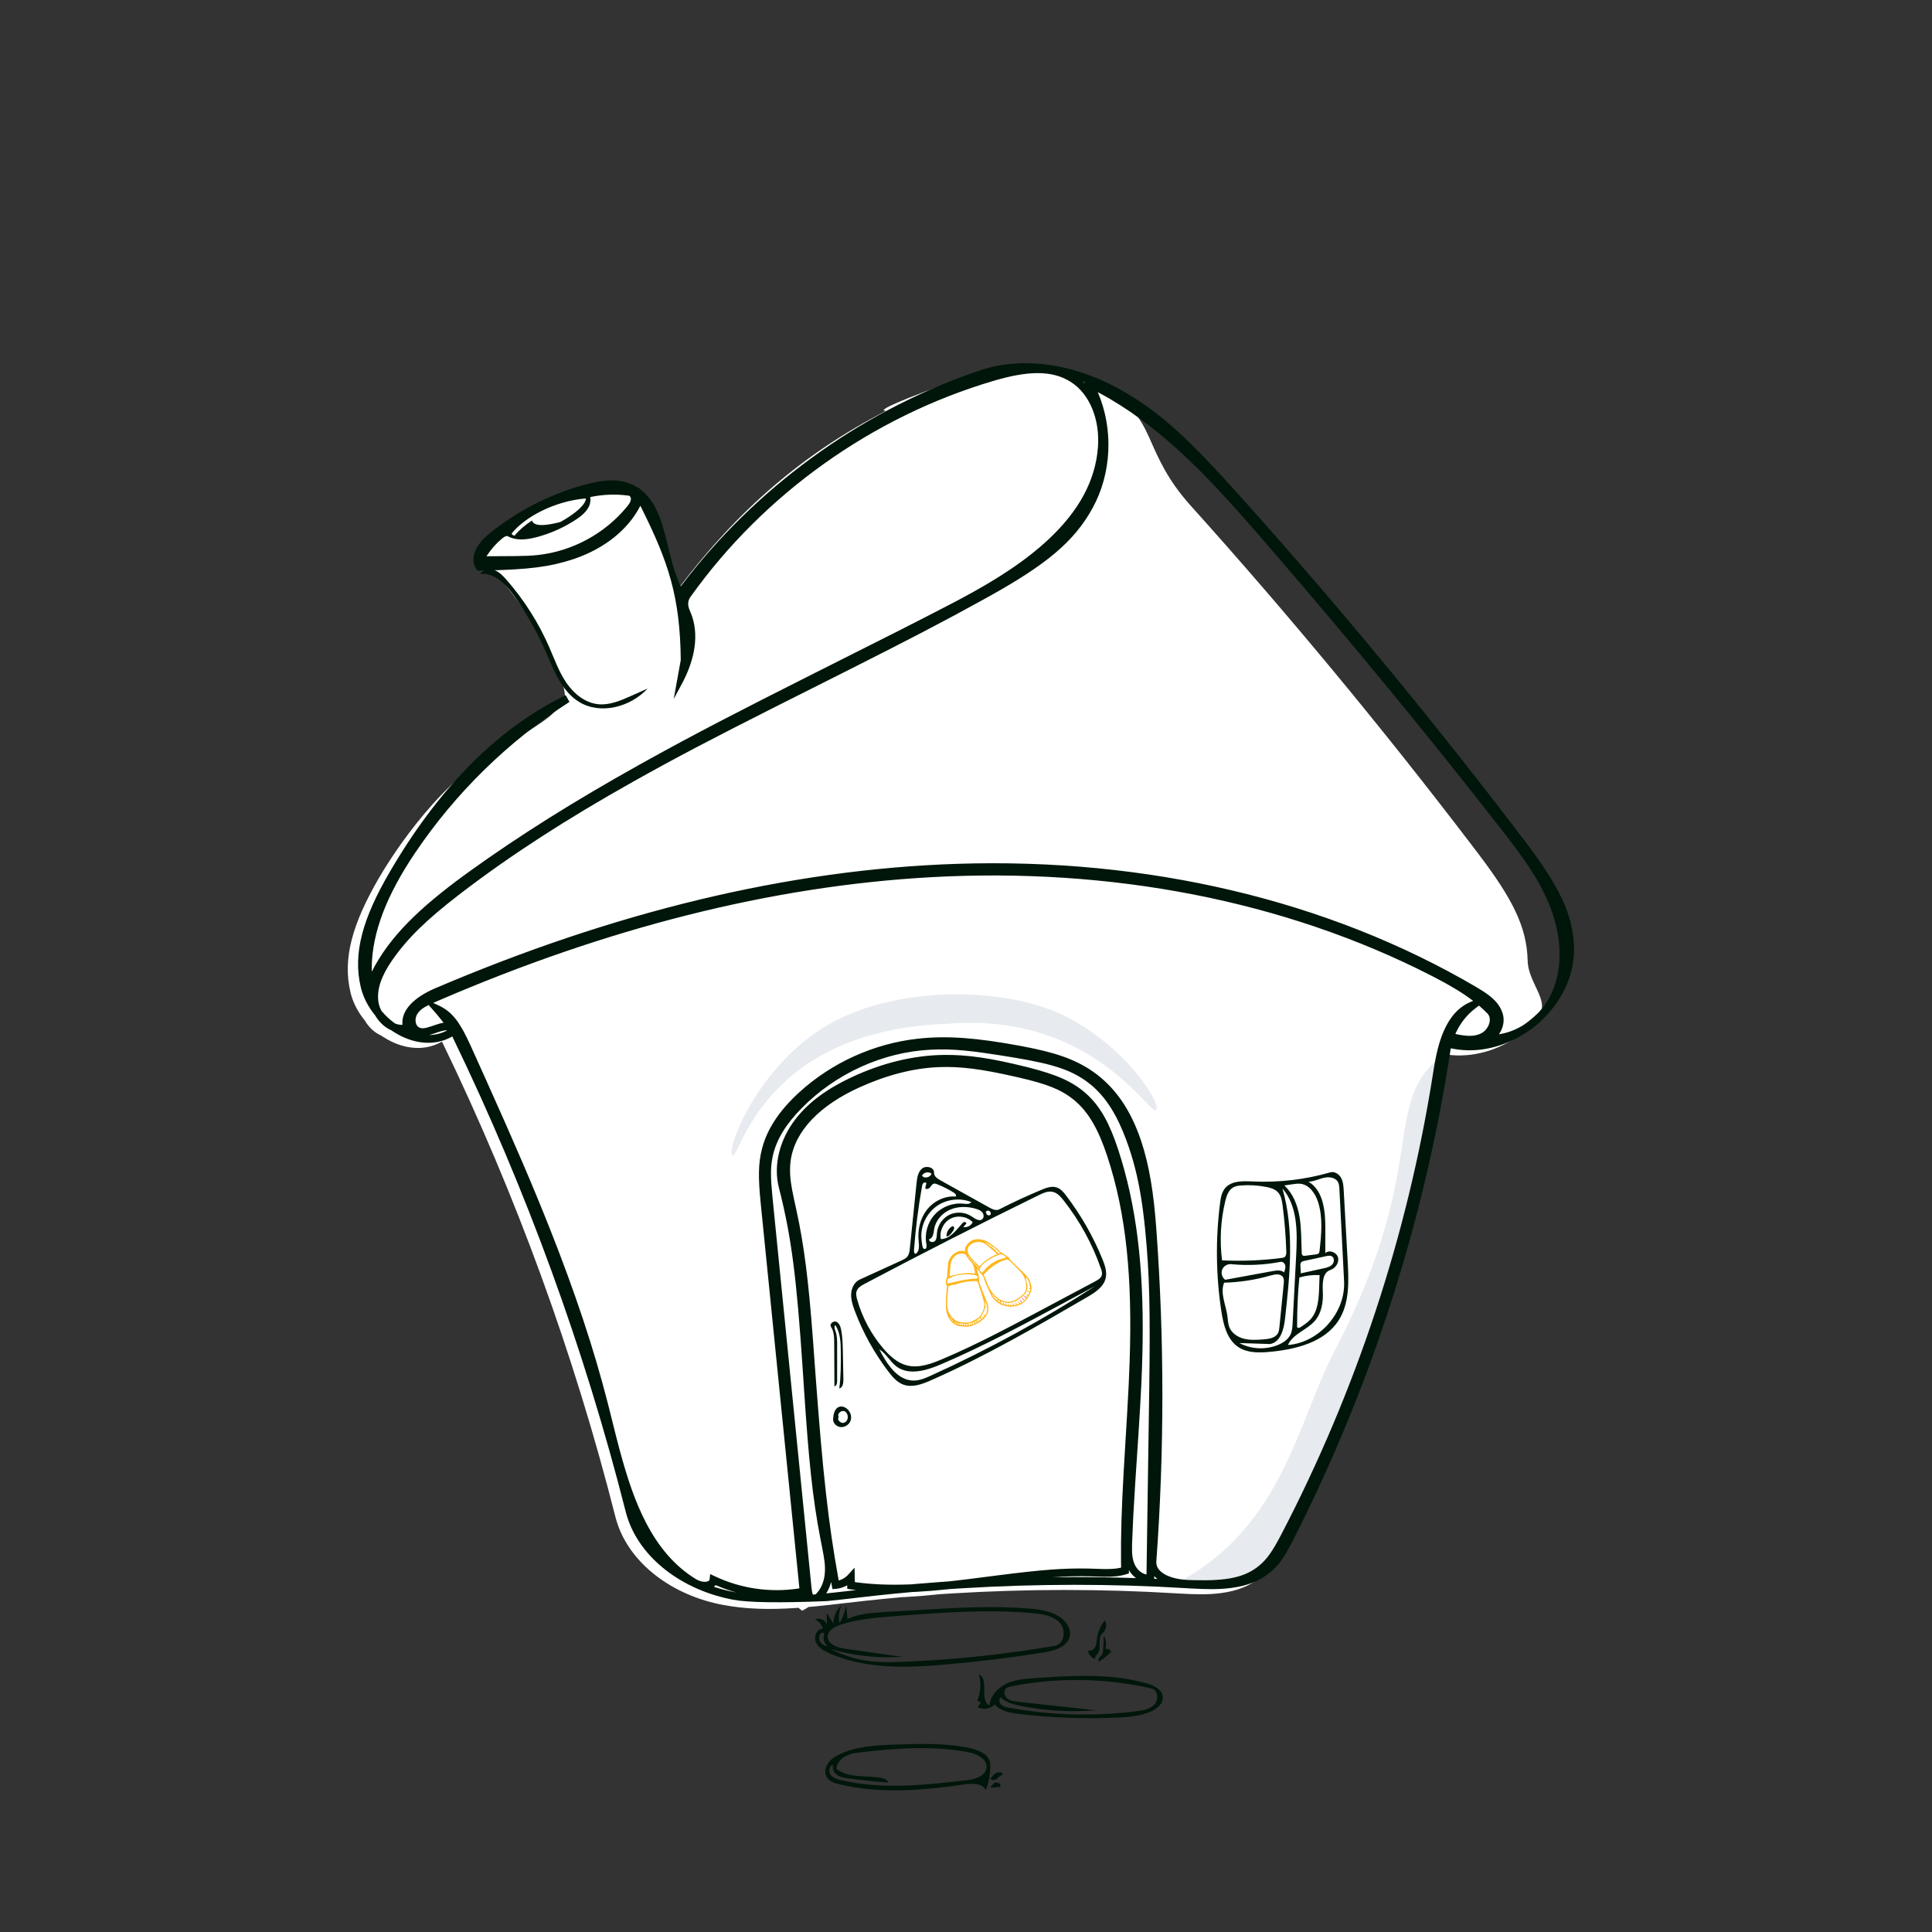 <svg width="750" height="750" viewBox="0 0 750 750" fill="none" xmlns="http://www.w3.org/2000/svg">
<rect x="0" y="0" width="750" height="750" fill="#333333" stroke="none"/>
<rect width="750" height="750" fill="none"/>
<path d="M546.882 651C606.83 656.233 715.382 574 631.882 452.5C545.465 311.718 693 211 571.5 133C483.43 76.461 377.569 198.621 306.693 174.369C155.5 133 59.824 285.832 126.5 383C176.324 455.609 55.485 505.5 104 563C158 627 200.791 557.815 280 572.299C395 593.328 477.424 644.938 546.882 651Z" />
<path d="M432.906 154.369L433.86 154.938L434.804 155.512C448.112 163.694 444.695 176.79 462.186 196.249C500.073 238.396 536.297 282.13 570.748 327.305L573.464 330.875L574.252 331.916C587.074 348.884 592.715 359.789 593.032 372.874C593.266 382.551 603.197 389.053 595.995 396.549L595.606 396.949L595.569 396.983L595.449 397.115C593.736 398.954 591.819 400.588 589.728 401.98L589.167 402.343L588.993 402.466C580.178 408.477 569.798 410.973 560.119 409.129L559.601 409.026L559.18 408.935L559.126 409.306C549.317 473.99 529.321 537.119 500.105 595.658L499.216 597.43L498.304 599.236L497.781 600.261L497.246 601.288C494.535 606.446 492.571 609.297 489.636 611.914C485.532 615.573 480.331 617.613 473.912 618.442C469.368 619.029 465.091 619.024 457.872 618.611L456.605 618.536C427.627 616.778 398.532 616.789 369.537 618.566L366.819 618.738L364.573 618.885L364.245 618.921C359.858 619.387 355.88 619.721 352.073 619.93L351.125 619.979L350.063 620.027L349.869 620.044C345.353 620.446 340.842 620.891 336.336 621.378L328.654 622.247L322.186 622.988L319.34 623.299C318.461 623.392 317.638 623.477 316.835 623.556L313.792 623.838L313.578 624C313.47 624.077 313.361 624.153 313.25 624.227L312.91 624.444L312.556 624.653L311.409 625.274L310.641 624.7L310.42 624.525L310.209 624.338L310.011 624.142L309.502 624.179C298.45 624.946 289.271 624.664 280.612 623.009L279.826 622.854L279.065 622.697C259.444 618.543 243.172 605.666 238.909 588.871C222.848 525.584 200.379 463.924 171.958 405.14L171.571 404.344L171.383 404.456C164.643 408.275 156.174 407.338 148.715 402.498L148.33 402.244L147.939 401.977L147.849 401.939C145.51 400.902 143.432 399.039 141.951 396.698L141.744 396.36L141.597 396.035L141.541 396.059C139.126 393.095 137.339 389.77 136.34 386.308L136.196 385.787L136.064 385.265C132.865 371.98 136.98 358.291 147.053 340.924C149.98 335.877 167.773 306.121 191.634 291.999C217.883 276.464 212.996 277.839 218.634 272.999C223 267.5 205.475 235.929 190 220C174.525 204.071 235.438 187.867 240.174 189.618C241.415 190.077 242.561 190.645 243.62 191.323L244.068 191.62L244.117 191.654L244.237 191.346L244.59 191.994L244.764 192.124C246.907 193.757 248.664 195.896 250.125 198.543L250.395 199.045L250.62 199.481C252.266 202.748 255.472 204.401 257 210.5L258.038 214.72L258.334 215.907L258.624 217.039C259.822 221.644 262 224.901 263.338 227.67L263.5 228L263.582 228.164L263.956 227.669C286.051 198.585 311.522 176.1 344.03 159.466L343.794 159.471C340.201 159.471 349.597 155.238 373.368 146.825L374.717 146.352L376.111 145.873C393.672 139.899 414.464 143.485 432.906 154.369Z" fill="white"/>
<path d="M563.984 406.631L563.466 406.528L563.046 406.437L562.992 406.807C553.183 471.492 533.187 534.621 503.97 593.159L503.082 594.932L502.17 596.738L501.647 597.762C498.65 603.578 496.626 606.63 493.502 609.416C489.398 613.075 484.197 615.114 477.778 615.943C473.233 616.531 470.064 614.682 458.473 613.633C497.907 592.122 504.018 551.453 517.81 525C557.872 448.165 533.012 427.256 563.984 406.631Z" fill="#E7EAEE"/>
<path d="M387.604 689.712C387.089 690.937 385.424 691.402 384.407 690.605C385.025 689.742 385.672 688.853 386.575 688.349C387.478 687.844 388.716 687.842 389.407 688.64C388.874 689.031 388.341 689.423 387.808 689.815L387.604 689.712Z" fill="#00160A"/>
<path d="M387.969 693.681C386.782 693.788 385.595 693.894 384.407 694C384.927 693.338 385.447 692.676 385.966 692.014C386.648 691.984 387.391 691.969 387.941 692.318C388.491 692.667 388.61 693.531 387.995 693.788L387.969 693.681Z" fill="#00160A"/>
<path d="M426.831 645C426.283 644.743 426.316 644.018 426.648 643.559C426.979 643.1 427.511 642.768 427.819 642.296C428.148 641.792 428.186 641.188 428.216 640.608C428.312 638.739 428.409 636.869 428.505 635C429.455 636.541 429.641 638.428 429.006 640.089C429.969 639.944 431.01 640.429 431.407 641.209C429.982 642.561 428.452 643.828 426.831 645Z" fill="#00160A"/>
<path d="M425.283 644C423.741 643.691 422.499 642.266 422.407 640.703C423.468 641.102 424.664 640.316 425.177 639.309C425.69 638.302 425.723 637.132 425.878 636.014C426.23 633.469 427.271 631.022 428.863 629C429.84 630.568 429.464 632.832 428.032 634.003C425.83 635.804 427.804 639.785 426.055 642.026C425.582 642.631 424.823 643.384 425.283 644Z" fill="#00160A"/>
<path d="M251.407 267.293C244.745 274.481 233.081 277.603 224.738 272.444C217.911 268.222 214.961 260.031 211.726 252.702C208.404 245.174 204.317 237.981 199.548 231.27C196.375 226.806 191.844 222.099 186.407 222.851C187.435 221.067 189.951 220.613 191.892 221.315C193.832 222.016 195.313 223.58 196.668 225.131C203.493 232.943 209.106 241.805 213.247 251.306C215.284 255.979 216.991 260.852 219.872 265.061C222.753 269.271 227.085 272.837 232.171 273.368C236.59 273.829 240.887 271.98 244.943 270.173C247.098 269.213 249.253 268.253 251.407 267.293Z" fill="#00160A"/>
<path d="M325.886 681.043C332.653 677.795 340.368 677.487 347.842 677.235C357.638 676.906 367.559 676.587 377.123 678.771C380.413 679.523 384.278 681.359 384.393 684.796C384.508 688.231 383.932 691.69 382.713 694.895C381.238 692.169 377.43 692.271 374.408 692.71C358.306 695.049 341.744 696.419 325.9 692.672C324.034 692.231 322.007 691.591 320.997 689.931C320.002 688.295 320.348 686.075 321.425 684.493C322.501 682.91 324.178 681.863 325.886 681.043ZM344.76 691.988C339.627 691.594 334.505 691.058 329.401 690.382C327.902 690.183 326.349 689.952 325.082 689.112C323.815 688.271 322.92 686.64 323.39 685.175C321.904 685.478 321.531 687.695 322.426 688.943C323.321 690.191 324.904 690.668 326.38 691.02C342.335 694.815 358.996 692.973 375.274 691.081C378.537 690.702 382.644 689.496 382.939 686.161C383.246 682.703 379.124 680.799 375.776 680.171C362.167 677.621 348.17 678.614 334.422 680.212C332.319 680.456 330.167 680.73 328.283 681.713C326.398 682.695 324.806 684.545 324.707 686.701C329.507 690.412 336.263 689.118 342.191 690.205C343.277 690.404 344.543 690.885 344.76 691.988Z" fill="#00160A"/>
<path d="M329.151 547.209C330.242 548.357 330.715 550.045 330.196 551.504C329.677 552.963 328.105 554.079 326.468 553.996C324.831 553.912 323.346 552.517 323.409 550.98C323.492 548.968 324.039 546.417 326.146 546.04C327.26 545.841 328.395 546.415 329.151 547.209ZM325.596 550.114C324.768 551.183 326.437 552.762 327.745 552.271C329.052 551.779 329.432 550.079 328.837 548.881C328.65 548.503 328.379 548.149 328.004 547.926C326.78 547.199 324.944 548.663 325.512 549.914L325.596 550.114Z" fill="#00160A"/>
<path d="M380.77 661.024C380.316 660.714 379.862 660.404 379.407 660.094C380.743 656.928 380.952 653.299 379.989 650C384.151 651.816 380.045 660.132 384.141 662.093C384.388 658.286 387.387 655.105 390.849 653.527C394.312 651.95 398.201 651.673 401.996 651.419C416.493 650.45 431.336 649.515 445.3 653.542C447.983 654.316 451.055 655.788 451.38 658.569C451.704 661.339 449.031 663.516 446.458 664.57C442.321 666.264 437.772 666.601 433.308 666.79C420.753 667.321 408.155 666.844 395.676 665.364C392.202 664.952 388.417 664.296 386.126 661.643C384.505 663.435 381.604 663.895 379.511 662.692C379.931 662.136 380.35 661.58 380.77 661.024ZM392.885 654.572C391.883 654.768 390.783 655.04 390.207 655.885C389.435 657.02 390.061 658.675 391.172 659.478C392.284 660.281 393.713 660.456 395.074 660.605C405.144 661.713 415.214 662.82 425.284 663.927C415.688 664.696 405.988 664.143 396.541 662.288C393.613 661.714 390.565 660.939 388.391 658.891C387.603 659.636 387.886 661.043 388.684 661.777C389.483 662.51 390.605 662.744 391.67 662.939C408.054 665.929 424.895 666.382 441.415 664.276C443.89 663.96 446.575 663.475 448.228 661.6C449.881 659.725 449.491 656.038 447.059 655.478C429.327 651.396 410.742 651.085 392.885 654.572Z" fill="#00160A"/>
<path d="M324.244 514.411C323.688 515.036 324.077 516.024 324.364 516.822C324.974 518.516 324.981 520.37 324.981 522.179C324.98 526.827 324.98 531.476 324.98 536.125C324.98 536.976 324.739 538.109 323.923 538.143C323.894 532.524 323.865 526.905 323.836 521.286C323.825 519.14 323.771 516.843 322.586 515.087C321.857 514.006 323.514 512.59 324.679 513.112C325.844 513.633 326.319 515.072 326.564 516.369C327.088 519.148 327.145 521.997 327.2 524.829C327.268 528.365 327.337 531.9 327.405 535.436C327.433 536.867 327.156 538.721 325.809 539C326.444 534.355 326.42 529.643 326.395 524.951C326.376 521.298 326.279 517.385 324.244 514.411Z" fill="#00160A"/>
<path d="M320.951 626.136C321.81 627.526 322.67 628.917 323.529 630.308C323.481 627.602 324.666 624.898 326.699 623.075C325.717 625.27 325.425 627.759 325.872 630.116C327.175 627.929 328.063 625.503 328.475 623C328.648 624.836 328.82 626.673 328.993 628.509C333.302 626.442 338.229 626.117 343.014 625.828C347.578 625.552 352.142 625.277 356.706 625.001C370.823 624.148 384.996 623.296 399.095 624.407C403.364 624.744 407.8 625.324 411.355 627.674C413.882 629.344 415.914 632.266 415.295 635.2C414.428 639.315 409.349 640.819 405.133 641.49C392.6 643.487 379.995 645.039 367.349 646.141C352.033 647.476 335.972 648.034 321.962 641.799C319.821 640.846 317.597 639.583 316.694 637.448C315.791 635.314 317.102 632.242 319.451 632.248C319.019 630.714 317.879 629.387 316.413 628.713C318.163 627.722 320.75 628.991 321 630.962C320.984 629.354 320.967 627.745 320.951 626.136ZM328.095 640.041C335.464 641.085 342.833 642.129 350.202 643.173C340.855 643.813 331.392 642.78 322.415 640.138C327.372 642.689 332.813 644.325 338.372 644.936C342.544 645.395 346.757 645.281 350.952 645.108C370.574 644.301 390.142 642.233 409.49 638.92C413.194 638.286 413.947 632.779 411.457 630.006C408.968 627.233 404.886 626.588 401.142 626.248C383.265 624.623 365.263 626.004 347.365 627.384C340.236 627.934 333.023 628.501 326.242 630.733C323.95 631.488 321.35 632.932 321.305 635.31C321.25 638.308 325.079 639.613 328.095 640.041ZM319.179 633.799C317.738 634.329 317.657 636.472 318.622 637.651C319.285 638.46 320.292 638.986 321.344 639.071C319.914 637.963 319.329 635.912 319.965 634.233C319.861 633.926 319.5 633.727 319.179 633.799H319.179Z" fill="#00160A"/>
<path d="M369.761 476.025C370.088 475.89 370.418 476.334 370.407 476.75C370.396 477.166 370.169 477.523 369.952 477.848C369.282 478.853 368.477 479.945 367.407 480C367.403 478.264 368.395 476.588 369.761 476.025Z" fill="#00160A"/>
<path d="M422.006 503.56C402.194 515.074 382.332 526.614 361.363 535.847C357.981 537.337 354.161 538.783 350.691 537.512C348.254 536.619 346.472 534.536 344.895 532.473C339.417 525.303 334.997 517.324 331.825 508.874C331.029 506.752 330.301 504.536 330.42 502.272C330.54 500.009 331.682 497.667 333.742 496.726C339.127 494.266 344.512 491.805 349.897 489.345C350.766 488.948 351.67 488.524 352.26 487.77C352.954 486.884 353.094 485.697 353.209 484.577C354.071 476.165 354.934 467.753 355.796 459.341C356.008 457.268 356.332 454.976 357.932 453.644C359.532 452.313 362.72 453.145 362.594 455.224C362.512 456.583 363.868 457.532 365.057 458.194C371.389 461.718 377.722 465.242 384.054 468.767C385.242 469.427 386.684 470.099 387.894 469.48C393.269 466.73 398.751 464.191 404.324 461.869C406.206 461.085 408.3 460.317 410.23 460.97C411.787 461.497 412.9 462.845 413.896 464.153C419.643 471.697 424.386 480.007 427.959 488.794C428.917 491.152 429.806 493.721 429.219 496.198C428.403 499.643 425.064 501.783 422.006 503.56ZM332.764 504.532C334.741 511.522 338.257 518.071 342.988 523.579C345.44 526.432 348.378 529.102 352.018 530.042C356.583 531.22 361.348 529.488 365.691 527.654C378.687 522.166 391.159 515.524 403.61 508.892C410.838 505.042 418.066 501.192 425.294 497.343C426.283 496.816 427.359 496.188 427.697 495.119C427.97 494.254 427.682 493.321 427.383 492.465C424.056 482.919 419.134 473.933 412.886 465.991C411.758 464.558 410.456 463.075 408.679 462.675C406.841 462.26 404.978 463.11 403.285 463.939C380.568 475.063 358.024 486.542 335.665 498.371C334.416 499.031 333.067 499.804 332.577 501.13C332.177 502.214 332.45 503.42 332.764 504.532ZM425.148 499.245C421.079 501.433 417.01 503.621 412.941 505.809C397.296 514.222 381.626 522.646 365.295 529.629C359.738 532.005 352.898 534.087 348.039 530.49C345.498 528.609 344.045 525.468 341.347 523.821C344.259 529.524 348.478 536.059 354.874 535.933C357.156 535.889 359.312 534.944 361.39 534.001C383.452 523.995 404.781 512.369 425.148 499.245ZM362.571 459.487C361.854 459.624 361.479 460.39 361.014 460.954C360.549 461.519 359.54 461.867 359.174 461.233C359.319 460.59 359.464 459.947 359.609 459.304C359.375 458.912 358.746 458.961 358.423 459.283C358.1 459.606 358.004 460.085 357.924 460.534C356.468 468.692 355.432 476.924 354.821 485.188C354.778 485.769 354.806 486.483 355.32 486.756C356.998 486.004 356.818 483.619 356.617 481.789C356.149 477.536 357.172 473.058 359.794 469.679C362.416 466.3 366.697 464.16 370.957 464.503C371.434 464.107 370.879 463.37 370.356 463.038C368.261 461.71 366.037 460.589 363.725 459.694C363.355 459.551 362.96 459.412 362.571 459.487ZM362.652 477.122C362.403 478.659 362.222 480.694 360.703 481.024C360.407 482.079 362.24 482.559 362.969 481.742C363.698 480.924 363.628 479.701 363.723 478.609C363.983 475.628 365.909 472.848 368.606 471.559C371.303 470.27 374.673 470.52 377.152 472.192C378.455 473.071 380.194 474.323 381.349 473.257C382.052 472.609 381.937 471.398 381.338 470.654C380.739 469.91 379.8 469.536 378.885 469.263C375.623 468.289 372.013 468.231 368.884 469.57C365.754 470.909 363.198 473.759 362.652 477.122ZM377.068 466.652C372.713 464.894 367.487 465.499 363.648 468.206C359.81 470.912 357.479 475.635 357.665 480.332C357.708 481.417 357.875 482.492 358.042 483.564C358.13 484.134 358.378 484.852 358.954 484.857C359.717 484.865 359.78 483.744 359.633 482.995C358.835 478.938 360.072 474.532 362.864 471.484C365.656 468.437 369.934 466.824 374.04 467.27C375.119 467.387 376.441 467.539 377.068 466.652ZM365.238 481.017C368.798 480.985 371.185 477.544 373.567 474.896C373.759 474.683 373.97 474.463 374.247 474.391C374.635 474.291 375.078 474.558 375.171 474.948C374.768 475.41 374.364 475.872 373.96 476.334C375.408 476.633 377.009 475.798 377.593 474.438C375.408 472.203 371.715 471.63 368.957 473.099C366.199 474.567 364.608 477.954 365.238 481.017ZM358.969 457.031C360.027 457.278 361.219 456.663 361.632 455.657C360.535 454.627 358.447 455.092 357.89 456.491C358.232 456.705 358.573 456.92 358.915 457.134L358.969 457.031ZM382.909 470.704C382.581 471.506 383.975 472.225 384.489 471.527C385.003 470.83 384.085 469.709 383.273 470.01C382.994 470.113 382.771 470.324 382.557 470.53L382.909 470.704Z" fill="#00160A"/>
<path d="M480.733 522.942C476.362 520.043 474.949 514.357 474.154 509.174C472.023 495.281 471.841 481.092 473.613 467.149C473.877 465.073 474.232 462.89 475.56 461.273C477.997 458.306 482.484 458.462 486.321 458.642C496.455 459.116 506.666 457.918 516.414 455.108C518.041 454.64 519.788 455.755 520.606 457.237C521.425 458.719 521.538 460.475 521.632 462.165C522.144 471.33 522.657 480.495 523.169 489.659C523.605 497.464 523.9 505.845 519.724 512.452C514.31 521.019 503.206 523.817 493.115 524.773C488.876 525.174 484.281 525.295 480.733 522.942ZM481.96 460.178C480.834 460.257 479.674 460.4 478.697 460.966C476.879 462.019 476.14 464.234 475.649 466.276C473.845 473.78 473.421 481.614 474.406 489.27C482.108 489.639 489.842 489.327 497.489 488.339C497.915 488.284 498.362 488.218 498.704 487.958C499.328 487.483 499.364 486.574 499.34 485.791C499.152 479.821 498.671 473.86 497.901 467.936C497.661 466.096 497.335 464.133 496.058 462.786C494.916 461.582 493.219 461.099 491.59 460.778C488.426 460.154 485.178 459.952 481.96 460.178ZM490.432 519.952C492.613 519.797 495.178 519.397 496.157 517.443C496.502 516.755 496.584 515.969 496.661 515.203C497.222 509.589 497.783 503.975 498.344 498.362C498.434 497.466 498.505 496.489 498.009 495.738C497.061 494.3 494.896 494.668 493.241 495.146C487.379 496.839 481.298 497.779 475.198 497.933C473.573 502.045 475.898 506.544 476.485 510.926C476.675 512.344 476.685 513.809 477.195 515.145C478.095 517.505 480.445 519.068 482.894 519.688C485.342 520.308 487.913 520.132 490.432 519.952ZM510.467 512.708C507.373 516.315 501.886 517.774 499.981 522.127C512.109 521.204 522.384 509.541 521.769 497.396C521.164 485.451 520.558 473.505 519.953 461.56C519.906 460.629 519.848 459.66 519.392 458.847C518.386 457.056 515.892 456.754 513.89 457.217C511.889 457.68 509.993 458.687 507.939 458.737C513.846 462.195 514.516 470.315 514.498 477.159C514.49 480.264 514.482 483.369 514.474 486.474C515.983 485.009 518.898 486.12 519.416 488.159C519.934 490.198 518.398 492.38 516.397 493.03C513.36 494.018 513.369 498.215 513.522 501.404C513.714 505.399 513.072 509.672 510.467 512.708ZM504.906 459.541C503.872 459.41 502.826 459.563 501.794 459.715C500.716 459.874 499.637 460.033 498.558 460.192C501.972 463.317 503.737 467.89 504.493 472.454C505.249 477.019 505.108 481.677 505.331 486.298C505.35 486.701 505.405 487.163 505.739 487.388C506 487.564 506.344 487.531 506.656 487.491C508.061 487.31 509.466 487.129 510.871 486.949C511.215 486.905 511.582 486.851 511.842 486.621C512.167 486.335 512.234 485.861 512.279 485.43C512.937 479.212 513.576 472.792 511.737 466.816C510.702 463.452 508.4 459.982 504.906 459.541ZM496.266 522.037C498.203 521.215 500.073 519.95 500.977 518.051C501.628 516.685 501.718 515.13 501.797 513.619C502.254 504.909 502.711 496.198 503.167 487.488C503.645 478.379 503.8 468.269 497.837 461.365C502.563 477.719 500.716 495.157 498.829 512.075C498.378 516.125 497.013 521.177 492.978 521.75C489.03 521.622 485.083 521.494 481.135 521.366C485.741 523.822 491.462 524.075 496.266 522.037ZM512.085 500.024C512.146 498.346 512.206 496.669 512.267 494.991C509.619 494.857 506.949 495.173 504.406 495.921C503.812 502.208 503.521 508.524 503.533 514.839C503.533 514.968 503.535 515.103 503.59 515.22C503.806 515.673 504.49 515.459 504.91 515.183C506.327 514.248 507.763 513.297 508.876 512.015C511.645 508.826 511.933 504.245 512.085 500.024ZM475.626 496.811C481.783 495.684 487.94 494.557 494.096 493.43C495.59 493.157 497.315 492.942 498.46 493.938C498.779 493.117 499.103 492.247 498.961 491.378C498.819 490.509 498.019 489.682 497.154 489.848C490.818 491.059 484.309 491.363 477.888 490.747C476.432 490.607 474.94 491.541 474.429 492.911C473.918 494.281 474.434 495.964 475.626 496.811ZM514.854 487.629C512.01 488.245 509.166 488.861 506.322 489.477C505.898 489.569 505.444 489.678 505.155 490.001C504.793 490.405 504.801 491.008 504.829 491.548C504.877 492.471 504.924 493.393 504.972 494.316C507.933 493.662 510.894 493.009 513.855 492.355C515.055 492.091 516.332 491.783 517.17 490.884C518.008 489.985 518.088 488.289 517.017 487.687C516.373 487.326 515.575 487.472 514.854 487.629Z" fill="#00160A"/>
<path d="M436.906 152.369L437.86 152.938C451.617 161.224 462.283 171.332 480.186 191.249C518.073 233.396 554.297 277.13 588.748 322.305L591.464 325.875L592.252 326.916C605.074 343.884 610.715 354.789 611.032 367.874C611.266 377.551 607.197 387.053 599.995 394.549L599.606 394.949L599.569 394.983L599.449 395.115C597.736 396.954 595.819 398.588 593.728 399.98L593.167 400.343L592.993 400.466C584.178 406.477 573.798 408.973 564.119 407.129L563.601 407.026L563.18 406.935L563.126 407.306C553.317 471.99 533.321 535.119 504.105 593.658L503.216 595.43L502.304 597.236L501.781 598.261C498.785 604.077 496.761 607.128 493.636 609.914C489.532 613.573 484.331 615.613 477.912 616.442C473.368 617.029 469.091 617.024 461.872 616.611L460.605 616.536C431.627 614.778 402.532 614.789 373.537 616.566L370.819 616.738L368.573 616.885L368.245 616.921C363.858 617.387 359.88 617.721 356.073 617.93L355.125 617.979L354.063 618.027L353.869 618.044C349.353 618.446 344.842 618.891 340.336 619.378L332.654 620.247L326.186 620.988C324.127 621.218 322.44 621.398 320.835 621.556C302.459 622.295 290.384 622.112 284.612 621.009L283.826 620.854L283.065 620.697C263.444 616.543 247.172 603.666 242.909 586.871C226.848 523.584 204.379 461.924 175.958 403.14L175.571 402.344L175.383 402.456C168.643 406.275 160.174 405.338 152.715 400.498L152.33 400.244L151.939 399.977L151.849 399.939C149.51 398.902 147.432 397.039 145.951 394.698L145.744 394.36L145.632 394.169L145.541 394.059C143.126 391.095 141.339 387.77 140.34 384.308L140.196 383.787L140.064 383.265C136.865 369.98 140.98 356.291 151.053 338.924C169.389 307.311 191.921 283.568 218.79 270.265L219.605 269.865L221.071 272.476C197.343 287.706 176.775 307.839 161.042 331.235C150.253 347.277 144.322 362.02 144.304 376.046L144.307 376.683L144.315 377.21L144.342 377.159C151.109 363.85 162.418 352.747 180.471 339.575L181.249 339.01L181.973 338.486C201.7 324.259 223.187 310.84 248.02 296.968L251.351 295.116C269.711 284.951 285.33 276.848 315.781 261.52L347.562 245.521C356.288 241.102 362.826 237.745 370.153 233.927L371.998 232.959C386.918 225.069 398.236 217.645 407.176 209.246C418.69 198.429 425.253 186.706 426.225 173.568C427.011 162.955 423.08 152.899 415.567 148.195C408.266 143.623 398.886 143.96 385.826 147.807C338.74 161.677 296.569 191.711 268.069 231.674C266.315 234.134 267.51 236.367 268.069 237.698C271.729 246.402 269.49 256.186 265.166 264.576L264.927 265.032L261.534 271.351L264.272 256.23C264.028 231.674 259.428 218.145 249.254 197.673L248.827 196.821L248.576 196.332L248.41 196.659C243.679 205.754 234.591 212.842 223.504 216.741L222.929 216.94L222.378 217.124C213.184 220.142 205.252 221.03 189.15 221.466L185.34 221.558L184.884 220.857C182.121 216.603 184.816 211.304 189.978 207.122C200.946 198.236 213.797 191.691 227.434 188.045C234.317 186.204 239.438 185.867 244.174 187.618C245.415 188.077 246.561 188.645 247.62 189.323L248.068 189.62L248.117 189.654L248.237 189.346L248.59 189.994L248.764 190.124C250.907 191.757 252.664 193.896 254.125 196.543L254.395 197.045L254.62 197.481C256.266 200.748 257.277 203.877 258.806 209.976L259.843 214.195L260.14 215.383C261.459 220.599 262.584 224.133 264.028 227.124L264.19 227.454L264.272 227.617L264.647 227.122C293.188 189.552 332.888 160.567 377.368 144.825L378.717 144.352L380.111 143.873C397.672 137.899 418.464 141.485 436.906 152.369ZM361.058 407.504C342.585 408.479 324.476 416.747 311.274 430.126C305.294 436.186 301.444 442.235 300.026 448.619L299.901 449.203C299.072 453.277 299.13 457.014 299.838 464.358L315.014 616.219C315.133 617.402 315.274 618.235 315.489 618.865L315.544 619.017L316.597 618.929L316.742 618.796C318.545 617.051 319.746 614.389 320.11 611.47L320.163 610.987L320.173 610.868C320.42 608.038 320.133 605.652 319.136 600.64L318.854 599.233L318.431 597.073C315.403 581.302 313.951 566.824 312.152 539.738L311.587 531.178C309.256 496.552 307.34 480.456 302.359 461.033C300.111 452.267 302.718 442.323 308.82 434.429C313.99 427.741 321.333 422.494 330.843 418.07C342.381 412.702 354.391 409.717 366.136 409.521C375.619 409.363 385.027 410.853 398.098 414.097L399.359 414.415C410.117 417.161 416.477 419.839 421.877 424.762C427.306 429.71 430.812 436.347 434.049 446.179C441.218 467.95 443.968 491.948 443.568 520.857L443.51 524.208C443.317 533.475 442.886 542.127 441.985 556.121L440.682 575.924C440.065 585.588 439.752 591.536 439.497 598.539L439.47 599.386C439.365 603.212 439.579 605.253 440.47 607.281C441.35 609.282 443.067 610.77 444.829 611.159L445.073 611.204L446.143 538.611C446.537 509.061 446.274 494.796 444.575 477.621L444.52 477.072C443.603 467.932 442.398 460.401 440.591 453.354C439.675 449.783 438.579 446.259 437.309 442.798C433.717 433.015 429.327 425.826 423.286 420.947C416.484 415.455 409.143 413.146 394.027 410.612L392.673 410.388C376.967 407.818 369.833 407.041 361.058 407.504ZM322.647 614.131L322.638 614.169C322.221 615.745 321.588 617.23 320.754 618.55L323.952 618.216C324.873 618.117 325.863 618.007 326.961 617.882L332.324 617.265C331.922 617.214 331.522 617.16 331.123 617.104L330.157 616.962L328.907 616.773L328.879 615.403L328.744 615.482C327.544 616.147 326.218 616.582 324.855 616.744L324.513 616.779L323.16 616.894L322.647 614.131ZM277.771 615.328L277.674 615.462C277.521 615.661 277.348 615.841 277.158 616.002C279.277 616.701 281.459 617.29 283.687 617.762C284.404 617.914 285.125 618.056 285.851 618.188C283.233 617.473 280.664 616.576 278.171 615.503L277.771 615.328ZM361.594 340.517C299.161 343.949 235.134 360.443 170.402 388.358L168.165 389.327L170.459 390.406C175.694 392.866 178.658 397.073 182.56 405.628L188.716 419.283C200.087 444.596 206.728 460 213.531 477.18C223.129 501.417 230.511 523.43 236.006 544.952L238.992 556.874C239.371 558.367 239.718 559.714 240.062 561.024L240.518 562.741C243.7 574.604 246.721 583.242 250.667 590.892C255.718 600.683 262.018 608.025 270.156 613.023C272.411 614.408 275.164 614.326 275.44 613.238L275.458 613.139L275.69 611.049L277.591 611.949C287.521 616.652 298.87 618.313 309.734 616.686L310.327 616.592L295.41 468.144L295.268 466.724C294.315 457.045 294.325 451.548 295.877 445.684C297.931 437.921 302.877 430.801 310.161 424.134C322.853 412.516 339.298 405.074 356.404 403.207C367.861 401.957 379.44 402.947 395.512 405.903L396.914 406.164C409.353 408.525 417.016 411.028 423.984 415.786C432.893 421.87 439.033 431.011 443.015 442.992C446.179 452.511 447.87 463.176 448.884 477.081C452.017 520.045 452.017 563.237 448.884 606.201C448.588 610.263 453.938 613.003 461.091 613.337L461.45 613.352L462.457 613.386L463.674 613.42C476.077 613.729 483.171 612.454 488.838 607.748C491.939 605.172 494.009 602.112 497.211 596.013L497.466 595.525C526.371 540.057 546.245 479.894 556.075 418.124L556.37 416.252C557.441 409.375 558.594 404.543 560.473 400.235C562.886 394.706 566.302 390.836 571.04 388.881L571.427 388.727L571.884 388.55L571.683 388.396C567.749 385.4 563.05 382.597 556.911 379.407L555.547 378.704C498.394 349.477 431.043 336.7 361.594 340.517ZM364.453 414.254C354.454 414.65 344.142 417.369 333.675 422.102C318.595 428.921 308.427 438.897 306.911 450.772C306.813 451.536 306.751 452.314 306.722 453.111L306.706 453.693C306.638 457.07 307.072 460.123 308.268 465.686L309.195 469.894C312.238 483.875 313.876 497.526 315.503 518.941L316.744 535.802C319.389 571.193 321.519 591.164 325.465 612.862L325.59 613.548L325.795 613.492C326.996 613.126 328.11 612.464 328.993 611.575L329.209 611.348L331.741 608.572L331.854 614.175L332.49 614.262C338.797 615.092 345.398 615.34 352.602 615.084L353.803 615.038L356.033 614.843C359.069 614.583 362.108 614.343 365.145 614.122L368.25 613.903L370.71 613.632C373.929 613.268 377.008 612.881 382.891 612.12L388.003 611.464C404.29 609.409 412.767 608.711 422.587 608.915L423.914 608.948L427.67 609.076L428.68 609.097C431.289 609.131 433.254 608.995 435.04 608.592L435.207 608.552L435.178 606.43C435.067 596.115 435.406 585.688 436.213 571.206L436.901 559.564L437.553 548.724C438.056 540.098 438.312 534.79 438.521 528.545C439.601 496.289 437.304 471.443 429.822 448.788C426.419 438.487 422.543 431.538 416.731 426.85C411.698 422.79 405.992 420.703 395.314 418.245L393.756 417.89C381.21 415.058 372.989 413.917 364.453 414.254ZM448.064 611.867L448.049 612.882L449.303 612.937C448.85 612.605 448.436 612.248 448.064 611.867ZM438.225 609.481L438.251 610.793L437.171 611.127C434.671 611.899 432.152 612.144 428.625 612.096L427.299 612.067L424.271 611.96L423.829 611.947C418.769 611.802 414.156 611.891 408.736 612.277C419.493 612.148 430.252 612.261 441.002 612.615C439.898 611.804 438.94 610.728 438.225 609.481ZM574.133 390.372L572.868 391.325C569.509 393.853 566.812 397.256 565.099 401.095L564.971 401.387L565.027 401.4C569.452 402.328 572.031 402.388 574.477 401.379L574.706 401.281C577.901 399.872 579.437 395.492 577.456 393.473C576.51 392.509 575.531 391.586 574.503 390.691L574.133 390.372ZM169.894 400.736L168.364 401.264C167.723 401.48 167.141 401.661 166.604 401.806C169.086 401.752 171.471 401.158 173.635 399.993C172.769 399.898 171.657 400.142 169.894 400.736ZM426.156 152.234L426.194 152.319C432.287 166.579 431.594 183.637 424.123 197.262C416.923 210.396 405.85 219.226 385.241 230.802L381.626 232.813C366.276 241.305 352.434 248.494 327.505 261.049L302.204 273.769C276.072 286.951 262.017 294.318 245.491 303.608C220.185 317.833 198.65 331.664 179.159 346.576L177.759 347.653C165.791 356.91 158.153 364.2 152.191 372.842C148.149 378.701 146.231 383.891 146.88 388.778C147.024 389.859 147.361 390.949 147.862 391.977L148.057 392.36L148.11 392.457L148.149 392.504C149.524 394.138 151.095 395.622 152.792 396.895L153.304 397.27L153.39 397.33L153.558 397.396C154.432 397.718 155.316 397.87 156.191 397.845L156.243 397.841L156.223 397.616C155.79 392.006 160.907 387.162 168.61 383.793L168.978 383.634C237.932 354.202 305.824 337.458 371.736 335.334C444.797 332.979 515.217 349.153 573.265 383.279C575.037 384.321 576.548 385.295 577.829 386.263L578.692 386.944C581.089 388.922 582.557 390.937 583.356 393.517C584.177 396.165 583.515 399.161 581.965 401.368L581.869 401.5C584.927 401.057 587.959 399.959 590.809 398.273L591.257 398.002L591.488 397.858L591.855 397.605C593.459 396.473 594.982 395.227 596.399 393.891L597 393.312L597.358 392.955L597.505 392.796C599.608 390.481 601.322 387.858 602.537 385.08C606.853 375.216 606.221 362.974 601.425 351.202L601.077 350.361C597.39 341.585 592.577 334.464 582.309 321.303C554.25 285.342 524.609 249.328 493.231 212.979L490.189 209.461C476.985 194.21 468.668 185.195 459.343 176.515L458.898 176.102C448.165 166.157 437.632 158.347 426.604 152.471L426.156 152.234ZM166.392 390.144L166.135 390.273C164.141 391.276 163.012 392.145 162.153 393.373C160.876 395.197 161.08 397.849 162.536 398.749C163.619 399.419 164.781 399.311 167.549 398.373L168.269 398.123C169.812 397.581 171.041 397.211 172.099 397.042L172.198 397.027L171.608 396.26C170.906 395.363 170.185 394.481 169.444 393.616L168.697 392.756L166.392 390.144ZM229.494 192.887L229.136 192.961L229.176 193.359C229.477 196.415 227.579 198.954 224.29 201.233L223.996 201.434C219.192 204.661 213.845 207.074 208.247 208.541C203.684 209.737 200.079 209.789 197.004 208.122C196.671 207.941 195.904 208.224 194.938 209.026C192.724 210.864 190.782 213.03 189.194 215.43L188.866 215.935L200.247 215.866C204.076 215.824 206.216 215.73 208.656 215.47L208.929 215.44C222.226 213.967 234.861 207.106 243.337 196.756L243.693 196.309C244.465 195.313 244.825 194.619 244.909 193.916C244.995 193.197 244.571 192.49 244.17 192.433C239.301 191.739 234.316 191.91 229.494 192.887ZM227.426 193.486C215.146 194.542 203.709 200.751 198.65 207.068C198.65 207.521 199.052 207.804 199.76 207.933C201.408 205.91 203.709 203.901 206.478 202.073C207.433 204.902 213.372 203.707 217.502 202.652C223.029 199.643 227.426 195.937 227.426 193.486ZM420.1 147.862L420.211 147.959C420.525 148.242 420.831 148.535 421.13 148.835L420.717 148.078L420.211 147.9L420.1 147.862Z" fill="#00160A"/>
<path d="M414.851 395.166C438.81 407.883 451.424 429.738 448.66 430.999C445.897 432.261 423.425 392.822 367.854 397.43C296.182 399.912 287.317 449.461 284.441 448.484C281.564 447.508 292.719 415.939 319.332 399.094C345.946 382.249 390.892 382.449 414.851 395.166Z" fill="#E7EAEE"/>
<path d="M400.065 498.105C399.845 497.349 399.502 496.635 399.048 495.991C398.373 495.141 397.645 494.336 396.866 493.58C395.874 492.549 391.997 489.278 391.798 488.417C391.729 488.273 391.617 488.152 391.479 488.072C391.272 487.91 391.044 487.776 390.831 487.621C390.313 487.245 389.811 486.847 389.278 486.494C389.082 486.364 388.763 486.399 388.597 486.25C387.926 485.653 387.328 484.971 386.636 484.4C385.803 483.712 384.88 483.135 384.039 482.456C383.266 481.899 382.385 481.511 381.452 481.316C380.275 480.96 379.019 480.958 377.84 481.31C376.76 481.645 376.099 482.386 375.418 483.134C374.77 483.843 374.471 484.804 374.602 485.755C374.506 485.746 374.41 485.731 374.316 485.71C372.824 485.281 371.548 485.82 370.388 486.669C369.64 487.207 369.03 487.917 368.61 488.738C368.211 489.449 368.005 490.252 368.012 491.067C367.997 491.373 367.965 491.677 367.916 491.979C367.845 492.806 367.777 493.633 367.713 494.46C367.68 494.907 367.782 495.412 367.609 495.792C367.232 496.554 367.094 497.411 367.213 498.252C367.279 498.688 367.321 499.128 367.765 499.23C367.662 499.409 367.583 499.601 367.527 499.8C367.471 500.196 367.464 500.601 367.438 501.002C367.355 502.249 367.253 503.496 367.197 504.745C367.169 505.382 367.251 506.024 367.235 506.662C367.13 508.208 367.416 509.756 368.066 511.163C368.483 512.073 369.094 512.881 369.855 513.53C370.565 514.098 371.305 514.633 372.237 514.772C372.764 514.85 373.299 514.882 373.83 514.931C374.228 514.966 375.037 515.016 375.335 515.053C375.732 514.945 376.21 514.98 376.591 514.893C376.724 514.862 376.858 514.831 376.992 514.8C377.803 514.496 378.735 514.063 379.288 513.806C380.503 513.231 381.573 512.39 382.418 511.345C383.005 510.704 383.406 509.914 383.576 509.062C383.75 507.943 383.637 506.798 383.248 505.734C382.777 504.481 382.241 503.251 381.75 502.004C381.247 500.724 380.738 499.445 380.284 498.147C380.076 497.703 380.003 497.206 380.076 496.721C380.128 496.171 380.067 495.616 379.896 495.09C379.715 494.272 379.472 493.468 379.255 492.658L379.451 492.581C379.578 492.776 379.696 492.977 379.833 493.165C380.158 493.709 380.546 494.214 380.988 494.668C381.424 495.063 381.748 495.567 381.927 496.128C382.221 496.888 382.412 497.691 382.735 498.438C383.374 499.917 384.05 501.38 384.761 502.827C385.032 503.394 385.387 503.917 385.815 504.378C387.171 505.813 388.947 506.781 390.888 507.143C392.027 507.339 393.194 507.293 394.314 507.008C395.781 506.71 397.121 505.97 398.156 504.888C398.499 504.506 398.8 504.087 399.054 503.64C399.493 502.958 399.873 502.241 400.191 501.495C400.616 500.373 400.407 499.207 400.065 498.105ZM385.688 484.107C386.526 484.868 387.348 485.646 388.228 486.464C387.873 486.575 387.651 486.731 387.389 486.355C387.111 486.056 386.807 485.782 386.48 485.539C386.373 485.383 386.29 485.212 386.234 485.032C386.018 485.02 385.634 485.046 385.717 484.568C385.453 484.492 385.209 484.422 384.899 484.334C385.186 483.935 385.439 483.882 385.688 484.107ZM385.229 483.781L384.418 484.041L384.6 483.44L384.058 483.607C383.842 483.423 383.663 483.216 383.865 482.897C384.288 483.17 384.71 483.444 385.229 483.781ZM382.896 482.367L383.857 482.893C383.386 483.083 383.076 482.874 382.832 482.502L382.896 482.367ZM376.005 487.738L376.431 488.315L376.271 488.445L375.863 487.841L376.005 487.738ZM368.662 495.101C368.791 493.605 368.88 492.103 369.088 490.618C369.157 489.929 369.394 489.267 369.777 488.691C370.453 487.799 371.215 486.947 372.467 486.739C373.191 486.555 373.955 486.607 374.647 486.889C374.771 486.934 374.877 487.017 374.951 487.125C375.448 488.119 376.102 489.026 376.89 489.809C377.498 490.487 377.92 491.31 378.116 492.199C378.271 492.8 378.349 493.42 378.455 494.033C378.471 494.181 378.479 494.33 378.48 494.479C376.806 494.02 375.156 494.173 373.54 494.376C371.927 494.579 370.345 495.033 368.707 495.386C368.677 495.294 368.662 495.198 368.662 495.101ZM376.515 488.624L376.674 488.558L377.087 488.916C376.923 488.963 376.757 489.05 376.72 489.013C376.632 488.894 376.563 488.763 376.515 488.624ZM377.187 489.264C377.275 489.269 377.406 489.238 377.445 489.284C377.575 489.437 377.811 489.603 377.4 489.897L377.187 489.264ZM367.747 497.292C367.771 496.797 367.853 496.394 368.476 496.225C369.109 496.054 369.671 495.627 370.3 495.427C371.088 495.176 371.895 494.993 372.714 494.879C373.71 494.728 374.716 494.655 375.723 494.659C376.693 494.702 377.658 494.818 378.611 495.005C379.154 495.175 379.56 495.63 379.667 496.19C378.895 496.422 377.149 496.447 377.035 496.465C376.009 496.624 374.979 496.755 373.954 496.917C373.475 496.993 373.007 497.131 372.53 497.217C372.373 497.245 371.112 497.522 370.719 497.623C369.761 497.871 368.79 498.071 367.749 498.307C367.747 497.983 367.73 497.637 367.747 497.292ZM369.812 512.91L368.65 511.363L368.727 511.291C368.823 511.397 368.92 511.501 369.014 511.607C369.261 511.886 369.518 512.158 369.748 512.45C369.823 512.579 369.88 512.717 369.917 512.861L369.812 512.91ZM371.241 513.805L371.156 513.877L370.548 513.465L371.118 513.263L371.241 513.805ZM372.14 514.22C371.835 514.252 371.613 514.134 371.582 513.831C371.574 513.745 371.78 513.622 371.907 513.55C372 513.605 372.073 513.689 372.115 513.788C372.142 513.931 372.15 514.076 372.14 514.22ZM373.804 514.435L373.684 514.531C373.46 514.336 373.235 514.14 372.994 513.931L372.794 514.435L372.399 513.864L372.512 513.681C372.927 513.751 373.342 513.821 373.802 513.899L373.804 514.435ZM374.756 514.503C374.266 514.57 374.257 514.561 374.153 513.914C374.25 513.901 374.347 513.886 374.445 513.875C374.543 513.864 374.641 513.859 374.745 513.85L374.756 514.503ZM375.686 514.499C375.201 514.612 375.114 514.519 375.102 513.893C375.254 513.892 375.406 513.891 375.547 513.89L375.686 514.499ZM377.317 514.08C377.317 514.14 377.21 514.257 377.178 514.248C377.093 514.218 377.02 514.164 376.967 514.091C376.886 513.959 376.785 513.841 376.668 513.74C376.566 514.055 376.799 514.507 376.304 514.504C376.147 514.504 375.991 514.123 375.789 513.856L377.271 513.411C377.29 513.642 377.319 513.861 377.317 514.08L377.317 514.08ZM378.224 513.926L377.752 514.06L377.592 513.353C377.771 513.264 377.923 513.188 378.098 513.101L378.224 513.926ZM378.578 513.643L378.454 512.955L378.983 512.684C379.139 513.479 379.115 513.534 378.578 513.643ZM380.305 512.702L379.988 512.167L379.833 512.199C379.825 512.345 379.839 512.492 379.876 512.634C379.963 512.838 380.01 512.994 379.742 513.073C379.497 513.145 379.389 513.019 379.345 512.799C379.32 512.671 379.288 512.545 379.261 512.427C379.641 512.149 380.001 511.886 380.378 511.61L380.827 512.36C380.67 512.462 380.487 512.583 380.305 512.702L380.305 512.702ZM382.383 504.887C382.575 505.329 382.736 505.785 382.863 506.25C382.897 506.371 382.935 506.492 382.978 506.611C383.272 507.417 383.316 508.293 383.103 509.124C383.098 509.145 383.057 509.158 383.033 509.175C383.033 509.712 382.795 510.221 382.383 510.566L381.78 510.253L381.669 510.371L382.196 510.909C382.072 511.049 381.907 511.236 381.741 511.422L381.345 510.923C381.046 511.232 381.14 511.413 381.639 511.58L381.022 512.141L380.68 511.356C381.2 510.563 381.67 509.737 382.085 508.884C382.155 508.483 382.246 508.085 382.359 507.694C382.386 507.601 382.529 507.529 382.634 507.478C382.735 507.44 382.84 507.415 382.947 507.401L382.959 507.273L382.484 507.128L382.383 504.887ZM381.988 505.529C382.187 506.586 382.083 507.678 381.69 508.68C381.274 510.108 380.313 511.316 379.015 512.044C378.292 512.472 377.536 512.843 376.755 513.153C376.146 513.368 375.502 513.462 374.858 513.429C373.787 513.405 372.723 513.252 371.689 512.974C370.898 512.729 369.423 511.297 369.349 511.187C369.117 510.839 368.887 510.489 368.69 510.121C368.217 509.313 367.903 508.421 367.766 507.495C367.678 506.652 367.646 505.804 367.672 504.957C367.698 504.041 367.812 503.128 367.891 502.213C367.966 501.35 368.032 500.486 368.134 499.627C368.177 499.462 368.291 499.324 368.446 499.252C368.877 499.079 369.318 498.934 369.768 498.818C370.09 498.733 370.436 498.738 370.759 498.654C372.12 498.302 373.461 497.846 374.839 497.595C376.006 497.383 377.221 497.457 378.401 497.298C379.282 497.18 379.585 497.585 379.778 498.337C379.99 499.167 380.301 499.972 380.562 500.791C380.593 500.889 380.957 501.781 381.066 502.237C381.329 503.345 381.725 504.421 381.988 505.529L381.988 505.529ZM378.783 490.978C378.674 490.984 378.477 491.018 378.469 490.993C378.431 490.835 378.407 490.673 378.397 490.509L378.668 490.472L378.783 490.978ZM377.949 490.503L377.802 489.857L377.952 489.804L378.418 490.296L377.949 490.503ZM377.975 489.315C377.22 488.526 376.416 487.781 375.953 486.751C375.25 485.417 375.713 483.767 377.007 482.994C377.86 482.417 378.874 482.124 379.903 482.158C381.078 482.165 382.213 482.592 383.102 483.361C384.071 484.18 385.046 484.993 386.002 485.826C386.351 486.13 386.653 486.485 387.019 486.861C386.5 487.107 386.003 487.329 385.518 487.575C384.111 488.276 382.793 489.144 381.593 490.159C381.227 490.495 380.897 490.868 380.609 491.273C380.395 491.555 380.245 491.637 379.967 491.343C379.316 490.655 378.63 490 377.975 489.315ZM379.082 491.596C379.016 491.458 378.976 491.31 378.965 491.158L379.083 491.109L379.45 491.417L379.449 491.568C379.321 491.581 379.12 491.648 379.082 491.596L379.082 491.596ZM379.764 492.517L379.521 491.883C379.627 491.877 379.752 491.831 379.835 491.872C380.122 492.011 380.039 492.196 379.764 492.517ZM381.199 494.027C380.866 493.779 380.575 493.479 380.338 493.139C380.241 492.993 380.306 492.681 380.389 492.483C380.858 491.453 381.602 490.573 382.54 489.939C383.9 488.906 385.395 488.064 386.983 487.436C387.239 487.338 387.496 487.238 387.744 487.122C388.828 486.617 389.964 487.203 390.576 488.255C390.217 488.337 389.876 488.403 389.541 488.492C386.4 489.184 383.622 491.005 381.734 493.609C381.605 493.795 381.245 494.063 381.199 494.027ZM383.004 497.462C382.722 496.696 382.396 495.946 382.029 495.217C381.879 495.013 381.909 494.729 382.098 494.561C382.323 494.33 382.532 494.083 382.765 493.862C384.241 492.462 385.771 491.13 387.593 490.188C388.147 489.895 388.717 489.635 389.302 489.409C389.852 489.187 390.427 489.03 391.014 488.94C391.249 488.911 391.556 489.173 391.776 489.366C392.301 489.826 392.801 490.315 393.297 490.807C394.23 491.731 395.172 492.646 396.074 493.598C397.087 494.668 397.734 495.954 398.248 497.664C398.325 498.528 398.347 499.397 398.314 500.264C398.192 501.264 397.665 502.169 396.857 502.769C396.067 503.438 395.22 504.038 394.327 504.561C392.766 505.451 390.886 505.588 389.212 504.935C388.228 504.549 387.319 503.992 386.529 503.289C385.896 502.681 385.335 502.003 384.857 501.267C384.051 500.1 383.426 498.817 383.004 497.462L383.004 497.462ZM386.916 504.932C386.743 504.588 386.618 504.337 386.478 504.059C386.214 504.225 386.04 504.015 385.874 503.76C385.574 503.3 385.266 502.847 384.961 502.39L385.061 502.313C385.757 503.026 386.263 503.947 387.303 504.267C387.166 504.501 387.08 504.65 386.916 504.932L386.916 504.932ZM388.184 505.484C387.641 505.473 387.417 505.183 387.512 504.57C388.214 504.927 388.214 504.927 388.184 505.484L388.184 505.484ZM399.89 499.377C399.819 499.608 400.167 500.062 399.515 499.993C399.438 500.014 399.378 500.073 399.356 500.149C399.375 500.227 399.433 500.291 399.509 500.318C399.672 500.339 399.837 500.345 400.001 500.337C399.95 500.652 399.879 500.964 399.789 501.271C399.774 501.316 399.497 501.297 399.35 501.264C399.166 501.213 398.985 501.15 398.809 501.075L398.719 501.278C399.008 501.429 399.297 501.58 399.632 501.755C399.522 502.034 399.388 502.304 399.233 502.562C398.948 502.965 398.757 502.327 398.385 502.512L398.888 503.129L398.433 503.679C397.958 504.643 397.156 505.406 396.169 505.832C395.919 505.948 395.813 505.931 395.687 505.698C395.58 505.53 395.46 505.372 395.328 505.223L395.162 505.329L395.553 506.149C395.287 506.335 395.028 506.581 394.736 506.273C394.561 506.051 394.407 505.814 394.277 505.563L394.139 505.612L394.441 506.605C394.197 506.596 393.87 506.676 393.669 506.552C393.469 506.429 393.396 506.101 393.237 505.808C392.944 506.148 393.219 506.397 393.289 506.673C392.725 507.164 392.675 506.478 392.387 506.193C392.343 506.394 392.355 506.55 392.282 506.626C392.172 506.74 392.028 506.815 391.872 506.84C391.81 506.849 391.694 506.673 391.653 506.562C391.595 506.372 391.549 506.179 391.515 505.983L391.352 506.001L391.269 506.82C391.029 506.722 390.742 506.693 390.637 506.539C390.519 506.366 390.565 506.081 390.54 505.844L390.353 505.828L390.216 506.496C389.535 506.555 389.748 505.893 389.455 505.497C389.373 505.763 389.312 505.962 389.25 506.161C388.611 505.94 388.454 505.693 388.652 505.19C389.665 505.609 390.758 505.801 391.854 505.751C392.866 505.704 393.847 505.391 394.7 504.844C395.492 504.351 396.258 503.817 396.995 503.246C397.666 502.703 398.191 502.002 398.523 501.206C398.898 500.242 398.955 499.184 398.684 498.186C398.503 497.436 398.34 496.681 398.159 495.88C398.613 496.172 398.966 496.599 399.166 497.101C399.357 497.522 399.524 497.955 399.666 498.395C399.784 498.612 399.748 498.88 399.577 499.058C399.282 499.398 399.721 499.284 399.89 499.377Z" fill="#FFB61D"/>
<path d="M397.631 502.986C397.748 503.562 397.949 503.721 398.431 503.678C398.449 503.638 398.481 503.577 398.474 503.572C398.21 503.383 397.942 503.2 397.631 502.986Z" fill="#F93059"/>
<path d="M398.434 503.678L398.431 503.678L398.427 503.687L398.434 503.678Z" fill="#F93059"/>
<path d="M395.848 504.8C396.048 505.043 396.248 505.286 396.447 505.529L396.624 505.357L396.009 504.659L395.848 504.8Z" fill="#F93059"/>
<path d="M396.69 504.101L397.333 504.682L397.479 504.507L396.825 503.941L396.69 504.101Z" fill="#F93059"/>
</svg>
